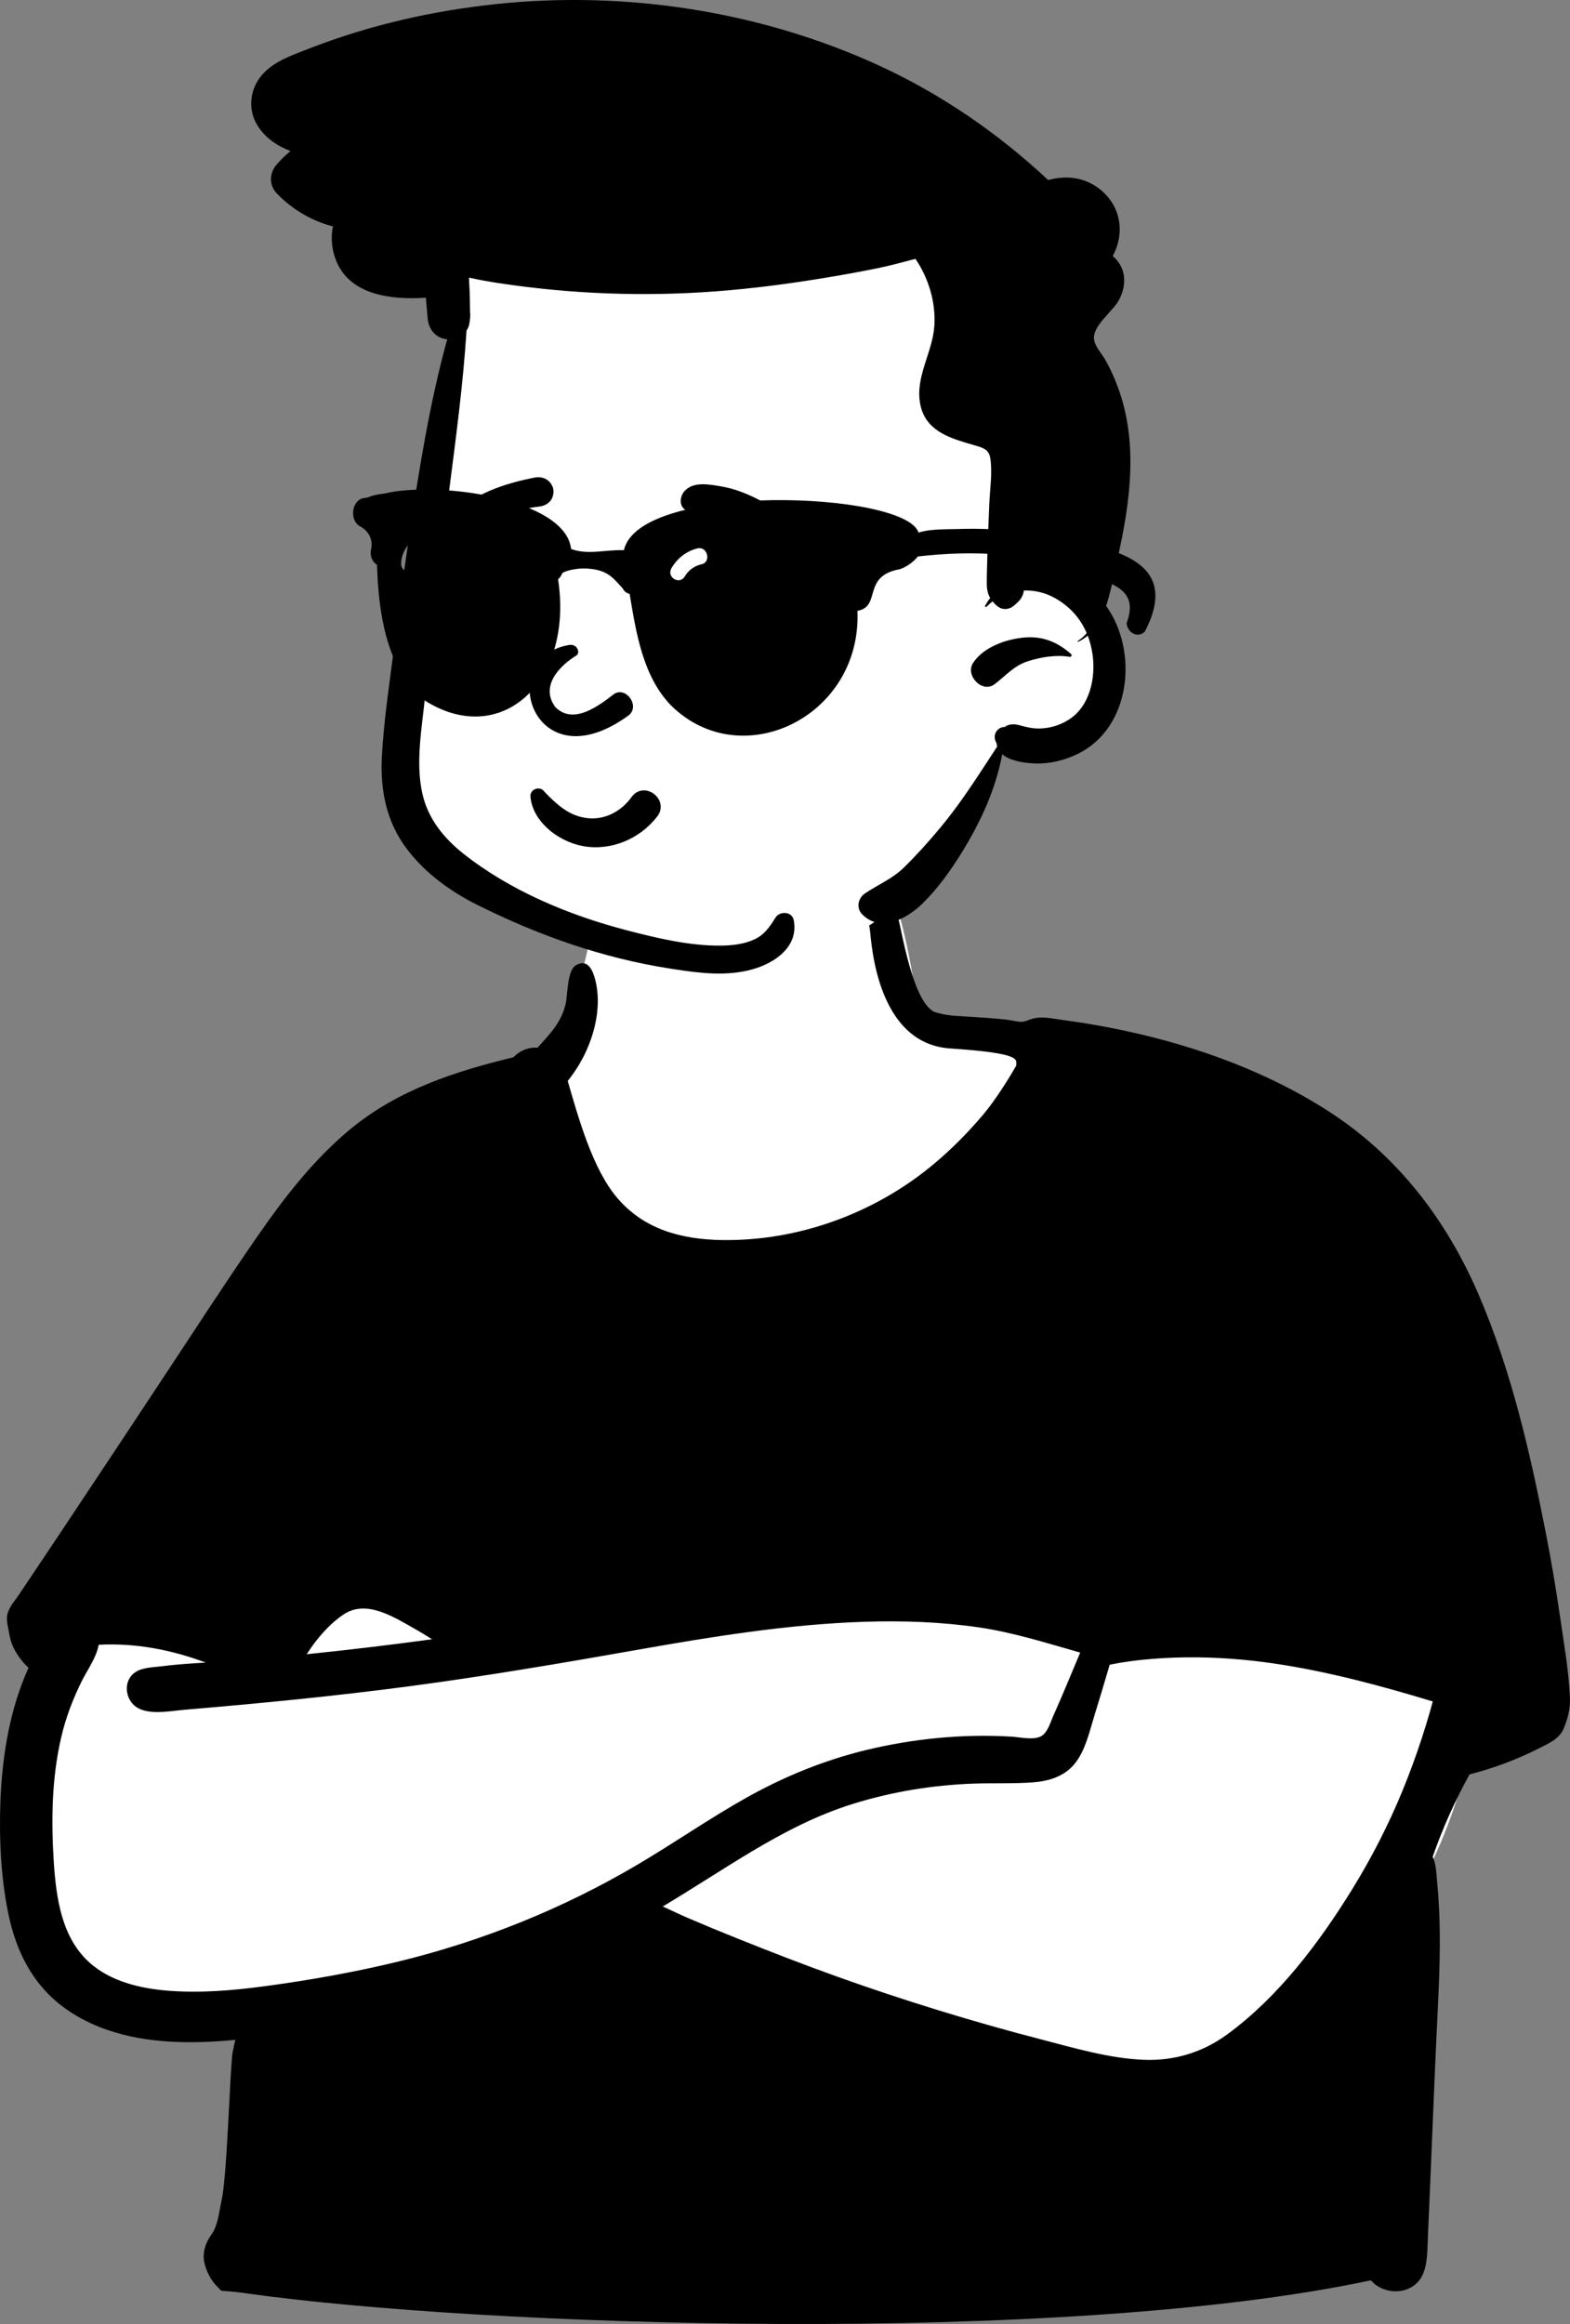 <?xml version="1.0" encoding="UTF-8"?>
<svg width="50px" height="74px" viewBox="0 0 50 74" version="1.1" xmlns="http://www.w3.org/2000/svg" xmlns:xlink="http://www.w3.org/1999/xlink">
    <rect x="0" y="0" width="50" height="74" fill="#808080" stroke="none"/>
    <title>avatar-boy-3</title>
    <g id="Introduction" stroke="none" stroke-width="1" fill="none" fill-rule="evenodd">
        <g id="avatar-boy-3" transform="translate(25, 37) scale(-1, 1) translate(-25, -37) ">
            <g id="BODY" transform="translate(0, 26)">
                <path d="M38.664,16.004 C38.121,15.811 37.597,15.59 37.12,15.263 C35.745,14.248 34.848,12.721 34,11.273 C32.807,9.168 31.956,6.925 31.368,4.585 C31.116,3.58 31.03,2.414 30.456,1.523 C29.155,-0.343 25.34,-0.101 23.315,0.226 C21.958,0.464 21.678,1.969 21.37,3.083 C21.113,4.008 20.945,4.944 20.804,5.892 C20.469,6.111 20.09,6.289 19.729,6.443 C15.796,7.639 15.105,9.856 13.603,13.28 C11.065,18.257 4.18,20.206 3.14,26.096 C2.47,29.984 4.376,33.643 6.34,36.876 C8.17,40.407 10.724,42.101 14.792,41.267 C18.607,40.419 22.273,38.999 26.022,37.902 C27.837,37.46 29.649,36.309 31.559,36.71 C35.494,37.586 39.536,37.998 43.569,37.885 C49.231,38.112 49.23,32.724 48.649,28.552 C48.242,22.059 44.938,17.891 38.664,16.004 L38.664,16.004 Z" id="✋-Skin" fill="#FFFFFF"></path>
                <path d="M39.043,25.398 C39.516,25.709 39.914,26.179 40.233,26.674 C38.9,26.536 37.569,26.378 36.24,26.197 C36.414,26.087 36.59,25.979 36.769,25.877 C37.424,25.512 38.312,24.919 39.043,25.398 Z M16.888,29.306 C16.643,29.212 16.549,28.842 16.454,28.63 C16.155,27.967 15.882,27.291 15.599,26.621 C16.675,26.317 17.722,25.979 18.837,25.817 C20.036,25.643 21.253,25.601 22.463,25.64 C24.914,25.719 27.343,26.116 29.753,26.542 C32.16,26.967 34.566,27.376 36.99,27.697 C39.365,28.011 41.747,28.241 44.134,28.443 C44.598,28.482 45.371,28.647 45.744,28.286 C46.039,27.999 46.049,27.471 45.679,27.238 C45.449,27.092 45.116,27.09 44.853,27.057 C44.522,27.015 44.189,26.987 43.856,26.965 C43.72,26.956 43.585,26.948 43.449,26.939 C44.539,26.532 45.677,26.31 46.858,26.372 C46.925,26.774 47.226,27.188 47.391,27.52 C47.679,28.099 47.903,28.686 48.05,29.316 C48.358,30.633 48.371,32 48.284,33.343 C48.204,34.463 48.033,35.701 47.147,36.494 C46.476,37.095 45.53,37.317 44.652,37.387 C43.631,37.468 42.595,37.382 41.583,37.246 C40.163,37.056 38.737,36.804 37.346,36.467 C34.651,35.814 32.068,34.775 29.685,33.366 C28.522,32.679 27.413,31.906 26.235,31.245 C25.035,30.571 23.757,30.049 22.416,29.724 C20.915,29.361 19.345,29.206 17.803,29.296 C17.535,29.311 17.148,29.407 16.888,29.306 Z M15.148,28.632 C15.306,29.14 15.426,29.719 15.763,30.146 C16.097,30.568 16.6,30.717 17.121,30.755 C17.749,30.8 18.385,30.771 19.015,30.794 C20.307,30.842 21.581,31.05 22.816,31.432 C23.967,31.787 25.035,32.342 26.064,32.957 C27.016,33.526 27.939,34.137 28.891,34.705 C28.638,34.82 28.387,34.944 28.135,35.053 C27.607,35.28 27.076,35.5 26.542,35.714 C25.489,36.136 24.432,36.547 23.364,36.93 C21.21,37.701 19.021,38.374 16.806,38.948 C15.75,39.222 14.678,39.541 13.58,39.587 C12.607,39.627 11.705,39.354 10.92,38.781 C9.292,37.591 7.997,35.873 6.95,34.179 C6.327,33.172 5.784,32.114 5.335,31.021 C5.108,30.468 4.902,29.906 4.717,29.338 C4.63,29.071 4.547,28.803 4.469,28.533 C4.435,28.415 4.402,28.296 4.37,28.177 C6.034,27.673 7.719,27.219 9.443,26.966 C10.364,26.831 11.297,26.763 12.228,26.773 C12.69,26.778 13.151,26.803 13.611,26.85 C13.858,26.875 14.104,26.908 14.35,26.949 C14.451,26.965 14.555,26.99 14.66,27.008 C14.819,27.551 14.98,28.092 15.148,28.632 Z M49.564,26.476 C49.654,26.296 49.692,26.119 49.724,25.923 C49.749,25.774 49.814,25.564 49.757,25.37 C49.693,25.152 49.519,24.958 49.394,24.772 C49.256,24.568 49.119,24.363 48.981,24.158 C48.706,23.747 48.432,23.337 48.157,22.926 C47.038,21.249 45.927,19.566 44.813,17.885 C43.825,16.393 42.854,14.888 41.836,13.416 C40.965,12.157 40.017,10.919 38.825,9.94 C37.318,8.703 35.524,8.12 33.65,7.665 C33.446,7.454 33.172,7.339 32.88,7.362 C32.467,6.898 32.139,6.574 31.99,5.983 C31.919,5.701 31.942,4.906 31.664,4.739 C31.334,4.54 31.162,4.803 31.071,5.1 C30.766,6.092 31.116,7.425 31.92,8.419 C31.581,9.58 31.132,11.229 30.33,12.159 C29.472,13.155 28.286,13.465 27.006,13.485 C24.564,13.524 22.126,12.625 20.263,11.066 C19.697,10.592 19.172,10.063 18.696,9.5 C18.339,9.077 17.917,8.426 17.638,7.933 C17.638,7.741 17.41,7.54 19.737,7.385 C22.064,7.23 22.241,4.071 22.292,3.641 C22.335,3.292 22.513,2.75 22.265,2.465 C22.16,2.344 21.944,2.325 21.81,2.407 C21.558,2.562 21.476,2.959 21.397,3.228 C21.286,3.605 20.923,5.945 20.236,6.216 C19.915,6.343 19.546,6.345 19.206,6.369 C18.786,6.398 18.365,6.419 17.947,6.468 C17.792,6.486 17.624,6.535 17.472,6.536 C17.373,6.537 17.271,6.49 17.175,6.456 C16.852,6.343 16.529,6.428 16.196,6.472 C13.253,6.864 10.223,7.759 7.712,9.37 C5.5,10.789 3.941,12.83 2.912,15.217 C1.863,17.653 1.261,20.286 0.757,22.879 C0.588,23.748 0.441,24.621 0.314,25.496 C0.192,26.343 0.038,27.208 0.002,28.063 C-0.013,28.401 0.069,28.715 0.194,29.024 C0.335,29.372 0.669,29.509 0.99,29.671 C1.693,30.028 2.434,30.304 3.199,30.5 C3.665,31.342 4.058,32.217 4.374,33.125 C4.257,33.355 4.255,33.699 4.232,33.922 C4.176,34.479 4.152,35.039 4.147,35.598 C4.137,36.72 4.205,37.84 4.258,38.959 C4.313,40.095 4.492,44.575 4.522,45.122 C4.544,45.547 4.514,46.141 4.739,46.519 C5.086,47.099 5.943,47.079 6.34,46.609 C16.196,48.71 34.723,48.077 42.185,47.02 C43.156,46.882 42.851,47.035 43.098,46.792 C43.283,46.609 43.441,46.296 43.492,46.045 C43.56,45.71 43.45,45.406 43.256,45.135 C43.053,44.849 43.016,44.387 42.94,44.048 C42.761,43.246 42.672,39.723 42.588,39.332 C42.562,39.211 42.537,39.082 42.507,38.953 C43.876,39.082 45.302,39.082 46.604,38.628 C47.342,38.371 48.031,37.966 48.561,37.389 C49.203,36.69 49.56,35.81 49.744,34.892 C49.981,33.708 50.031,32.481 49.984,31.277 C49.92,29.854 49.682,28.411 49.091,27.105 C49.285,26.926 49.448,26.71 49.564,26.476 Z" id="🖍-Ink" fill="#000000"></path>
            </g>
            <g id="HEAD" transform="translate(14, 0)">
                <path d="M21.312,10.708 C21.075,9.264 21.852,8.964 21.312,7.592 C20.11,5.048 16.837,5.158 14.435,4.962 C11.755,4.859 9.043,5.215 6.573,6.297 C5.983,6.556 5.416,6.86 4.872,7.205 C4.401,7.504 4.466,8.072 4.763,8.381 C2.624,11.433 3.847,15.53 2.141,18.743 C1.825,19.317 1.408,19.832 1.134,20.429 C0.718,21.338 0.691,22.639 1.636,23.242 C2.966,23.962 3.709,22.537 4.362,24.602 C7.627,31.803 14.19,32.209 20.421,28.454 C20.961,28.152 21.511,27.811 21.918,27.336 C22.842,26.288 22.733,24.815 22.753,23.506 C22.765,22.739 22.767,21.972 22.759,21.205 C22.73,18.099 21.708,13.789 21.312,10.708 Z" id="✋-Skin" fill="#FFFFFF"></path>
                <path d="M8.04,2.071 C11.802,0.352 16.069,-0.301 20.173,0.127 C22.199,0.338 24.198,0.79 26.1,1.525 L26.267,1.59 C26.736,1.772 27.243,1.953 27.599,2.323 C28.015,2.754 28.131,3.406 27.834,3.938 C27.604,4.352 27.189,4.648 26.747,4.807 C26.903,4.935 27.05,5.079 27.189,5.239 C27.423,5.507 27.441,5.89 27.189,6.154 C26.704,6.664 26.076,7.033 25.398,7.21 C25.474,7.58 25.433,7.99 25.27,8.359 C24.802,9.419 23.483,9.545 22.468,9.482 L22.437,9.48 L22.381,10.131 C22.351,10.478 22.145,10.747 21.795,10.8 C21.783,10.802 21.77,10.803 21.758,10.804 C22.312,12.82 22.646,14.899 22.954,16.966 C23.116,18.045 23.26,19.126 23.398,20.208 L23.444,20.568 C23.591,21.735 23.775,22.913 23.839,24.088 C23.896,25.155 23.694,26.173 23.042,27.033 C22.457,27.805 21.659,28.383 20.801,28.812 C18.862,29.781 16.821,30.503 14.676,30.839 L14.533,30.861 C13.705,30.988 12.852,31.095 12.034,30.864 C11.314,30.662 10.559,30.139 10.722,29.299 C10.777,29.015 11.17,29.003 11.305,29.222 L11.337,29.272 C11.498,29.531 11.676,29.772 11.958,29.905 C12.289,30.062 12.672,30.106 13.033,30.11 C14.043,30.122 15.093,29.869 16.065,29.615 C17.88,29.14 19.743,28.366 21.229,27.193 C21.862,26.695 22.37,26.072 22.549,25.27 C22.77,24.282 22.567,23.201 22.466,22.208 C22.259,20.158 22.013,18.112 21.753,16.068 L21.701,15.66 C21.482,13.951 21.252,12.242 21.142,10.523 C21.097,10.461 21.066,10.39 21.054,10.312 L21.037,10.2 L21.037,10.2 C21.022,10.104 21.02,10.016 21.03,9.935 C21.031,9.625 21.039,9.317 21.057,9.006 C21.06,8.951 21.063,8.895 21.064,8.84 C20.744,8.911 20.422,8.969 20.098,9.018 C17.821,9.363 15.508,9.45 13.213,9.278 C12.067,9.192 10.931,9.044 9.798,8.859 C9.221,8.765 8.646,8.661 8.073,8.545 C7.659,8.462 7.254,8.349 6.846,8.242 C6.426,8.859 6.199,9.617 6.243,10.362 C6.293,11.212 6.855,11.983 6.697,12.851 C6.549,13.664 5.858,13.916 5.176,14.117 L4.886,14.202 C4.663,14.268 4.5,14.331 4.46,14.601 C4.391,15.066 4.476,15.588 4.494,16.055 C4.515,16.607 4.543,17.159 4.556,17.711 C4.563,17.996 4.574,18.283 4.574,18.569 C4.573,18.771 4.543,18.91 4.465,19.041 C4.525,19.117 4.579,19.199 4.627,19.286 C4.642,19.315 4.604,19.345 4.582,19.322 C4.521,19.258 4.456,19.2 4.388,19.149 C4.354,19.192 4.314,19.235 4.267,19.281 L4.264,19.276 L4.264,19.276 C4.118,19.423 3.886,19.437 3.705,19.281 L3.657,19.24 C3.525,19.123 3.434,19.025 3.397,18.832 C3.395,18.822 3.393,18.812 3.392,18.802 C3.055,18.791 2.713,18.871 2.41,19.04 C1.93,19.307 1.592,19.689 1.392,20.16 C1.471,20.254 1.565,20.338 1.673,20.408 C1.689,20.419 1.675,20.442 1.659,20.434 C1.548,20.381 1.448,20.316 1.359,20.24 C1.287,20.426 1.237,20.625 1.206,20.835 C1.098,21.58 1.291,22.489 1.959,22.913 C2.247,23.097 2.577,23.196 2.92,23.197 C3.087,23.198 3.231,23.17 3.393,23.129 C3.503,23.102 3.612,23.063 3.726,23.063 C3.825,23.063 3.915,23.087 3.999,23.137 L3.976,23.139 C3.919,23.144 3.93,23.147 4.009,23.147 C4.255,23.157 4.395,23.408 4.282,23.626 L4.267,23.66 C4.264,23.667 4.262,23.673 4.26,23.677 L4.251,23.735 C4.25,23.74 4.249,23.746 4.248,23.752 L4.244,23.764 C4.244,23.766 4.243,23.767 4.242,23.769 L4.61,24.335 C5.062,25.027 5.523,25.716 6.048,26.348 C6.416,26.791 6.806,27.225 7.218,27.628 C7.589,27.989 8.033,28.164 8.452,28.448 C8.676,28.599 8.742,28.915 8.538,29.118 C7.941,29.716 7.095,29.241 6.605,28.755 C6.141,28.295 5.74,27.741 5.395,27.186 C4.782,26.2 4.294,25.152 4.081,24.014 C3.992,24.096 3.879,24.148 3.764,24.188 C3.534,24.268 3.28,24.301 3.038,24.31 C2.572,24.326 2.106,24.212 1.687,24.01 C-0.018,23.191 -0.268,20.738 0.774,19.292 C0.633,18.881 0.555,18.436 0.47,18.056 L0.431,17.886 C-4.15360173e-05,15.989 -0.289,13.991 0.475,12.132 C0.573,11.892 0.683,11.658 0.814,11.435 C0.919,11.255 1.099,11.063 1.149,10.858 C1.259,10.409 0.578,9.937 0.379,9.58 C0.145,9.162 0.112,8.668 0.43,8.285 C0.471,8.237 0.515,8.192 0.563,8.153 C0.261,7.602 0.247,6.908 0.645,6.364 C0.906,6.006 1.305,5.755 1.74,5.679 C2.006,5.632 2.327,5.65 2.619,5.733 C4.221,4.234 6.049,2.981 8.04,2.071 Z M1.887,20.828 C2.315,20.448 2.787,20.249 3.37,20.299 C3.956,20.35 4.661,20.594 5.005,21.1 C5.277,21.5 4.723,22.087 4.325,21.786 C3.961,21.512 3.719,21.203 3.268,21.056 C2.863,20.925 2.362,20.84 1.938,20.915 C1.892,20.923 1.845,20.865 1.887,20.828 Z" id="🖍-Ink" fill="#000000"></path>
            </g>
            <g id="FACE" transform="translate(21, 12)" fill="#000000">
                <path d="M9.13,14.801 C8.711,14.632 8.338,14.351 8.065,13.992 C7.97,13.868 7.945,13.736 7.965,13.615 C7.987,13.48 8.069,13.357 8.179,13.275 C8.291,13.192 8.43,13.151 8.564,13.172 C8.681,13.19 8.797,13.253 8.89,13.384 L8.909,13.41 C9.071,13.627 9.283,13.805 9.524,13.919 C9.756,14.03 10.016,14.081 10.285,14.051 C10.797,13.994 11.15,13.721 11.526,13.35 C11.572,13.303 11.619,13.255 11.665,13.206 C11.695,13.161 11.736,13.133 11.781,13.118 C11.832,13.101 11.889,13.102 11.941,13.12 C11.992,13.137 12.037,13.17 12.067,13.214 C12.096,13.256 12.112,13.307 12.107,13.366 C12.073,13.751 11.869,14.094 11.579,14.363 C11.258,14.663 10.832,14.87 10.43,14.942 C9.988,15.022 9.538,14.965 9.13,14.801 L9.13,14.801 Z M10.639,8.869 C11.109,9.151 11.826,9.808 11.32,10.508 C10.724,11.124 9.867,10.417 9.444,10.098 C9.053,9.85 8.612,10.487 8.976,10.776 C12.029,13.006 13.268,8.943 10.877,8.537 C10.614,8.493 10.516,8.782 10.639,8.869 Z M5.167,6.275 C5.219,5.639 6.202,5.495 6.299,6.124 C6.387,6.688 6.284,7.206 6.026,7.714 C5.78,8.199 5.162,7.973 5.115,7.531 C5.052,6.939 5.135,6.671 5.167,6.275 Z M12.645,5.994 C12.782,5.817 12.98,5.696 13.217,5.764 C13.957,5.977 13.739,7.014 13.479,7.519 C13.338,7.793 12.881,7.862 12.675,7.621 C12.338,7.227 12.177,6.442 12.605,6.054 C12.617,6.034 12.629,6.014 12.645,5.994 Z M6.016,3.491 L6.133,3.471 C6.495,3.409 6.944,3.35 7.2,3.637 C7.336,3.789 7.383,4.072 7.2,4.217 C6.879,4.474 6.525,4.374 6.14,4.396 C5.823,4.414 5.519,4.466 5.213,4.552 C4.544,4.74 3.998,5.085 3.426,5.464 C3.351,5.513 3.274,5.419 3.31,5.349 C3.64,4.711 4.28,4.187 4.921,3.868 C5.263,3.698 5.637,3.556 6.016,3.491 Z M11.97,3.206 L12.06,3.224 C13.034,3.424 14.299,3.826 14.761,4.769 C14.778,4.903 14.76,4.931 14.744,4.95 L14.739,4.956 C14.727,4.972 14.717,4.994 14.658,5.012 C14.642,5.008 14.626,5.004 14.609,5 C14.398,4.945 14.23,4.87 14.068,4.792 L13.893,4.707 C13.689,4.608 13.484,4.513 13.266,4.443 C12.801,4.294 12.323,4.188 11.838,4.132 C11.732,4.12 11.631,4.085 11.551,4.025 C11.475,3.968 11.417,3.889 11.391,3.784 C11.357,3.648 11.366,3.546 11.44,3.423 C11.496,3.331 11.575,3.267 11.666,3.231 C11.759,3.194 11.865,3.185 11.97,3.206 Z" id="🖍-Ink"></path>
            </g>
            <g id="ACCESORIES" transform="translate(14, 15)" fill="#000000">
                <path d="M24.425,0.863 C24.374,0.854 24.324,0.846 24.273,0.838 C24.234,0.814 24.188,0.796 24.134,0.785 C24.011,0.751 23.889,0.729 23.768,0.717 C22.021,0.298 17.979,0.893 17.813,2.481 C17.256,2.678 16.775,2.501 16.13,2.519 C15.64,0.334 7.155,0.642 6.747,1.96 C6.745,1.959 6.744,1.959 6.742,1.958 C6.35,1.829 5.772,1.86 5.323,1.84 C4.365,1.818 3.406,1.909 2.468,2.125 C0.713,2.422 -1.683,2.77 -0.462,5.105 C-0.462,5.105 -0.462,5.106 -0.462,5.106 L-0.462,5.106 C-0.251,5.336 0.106,5.151 0.119,4.84 C-0.291,3.733 0.636,3.601 1.349,3.283 C3.124,2.603 4.932,2.509 6.768,2.719 C6.906,2.892 7.115,3.044 7.337,3.123 C8.564,3.34 7.917,4.31 8.693,4.451 C8.551,7.832 12.404,9.677 14.637,7.455 C15.529,6.526 15.741,5.151 15.948,3.911 C16.057,3.885 16.127,3.821 16.167,3.737 C16.43,3.457 16.595,3.199 17.115,3.123 C17.635,3.046 18.035,3.2 18.089,3.247 C18.102,3.276 18.117,3.306 18.134,3.335 C18.158,3.379 18.19,3.414 18.227,3.441 C17.714,6.808 20.167,8.937 22.644,7.191 C23.721,6.112 23.948,4.461 23.993,2.987 C24.139,2.894 24.231,2.712 24.181,2.483 C24.111,2.168 24.275,1.896 24.534,1.759 C24.872,1.581 24.812,0.931 24.425,0.863 M13.781,2.46 C13.473,2.388 13.342,2.893 13.651,2.965 C13.869,3.016 14.054,3.134 14.179,3.333 L14.192,3.354 C14.36,3.639 14.784,3.376 14.615,3.09 C14.425,2.768 14.13,2.542 13.781,2.46 Z M22.786,2.147 C22.678,2.066 22.514,2.126 22.451,2.241 C22.382,2.368 22.427,2.509 22.528,2.591 L22.539,2.599 C22.632,2.669 22.723,2.795 22.734,2.923 L22.735,2.939 C22.747,3.275 23.237,3.277 23.225,2.939 C23.213,2.609 23.034,2.333 22.786,2.147 Z" id="🖍-Ink"></path>
            </g>
        </g>
    </g>
</svg>